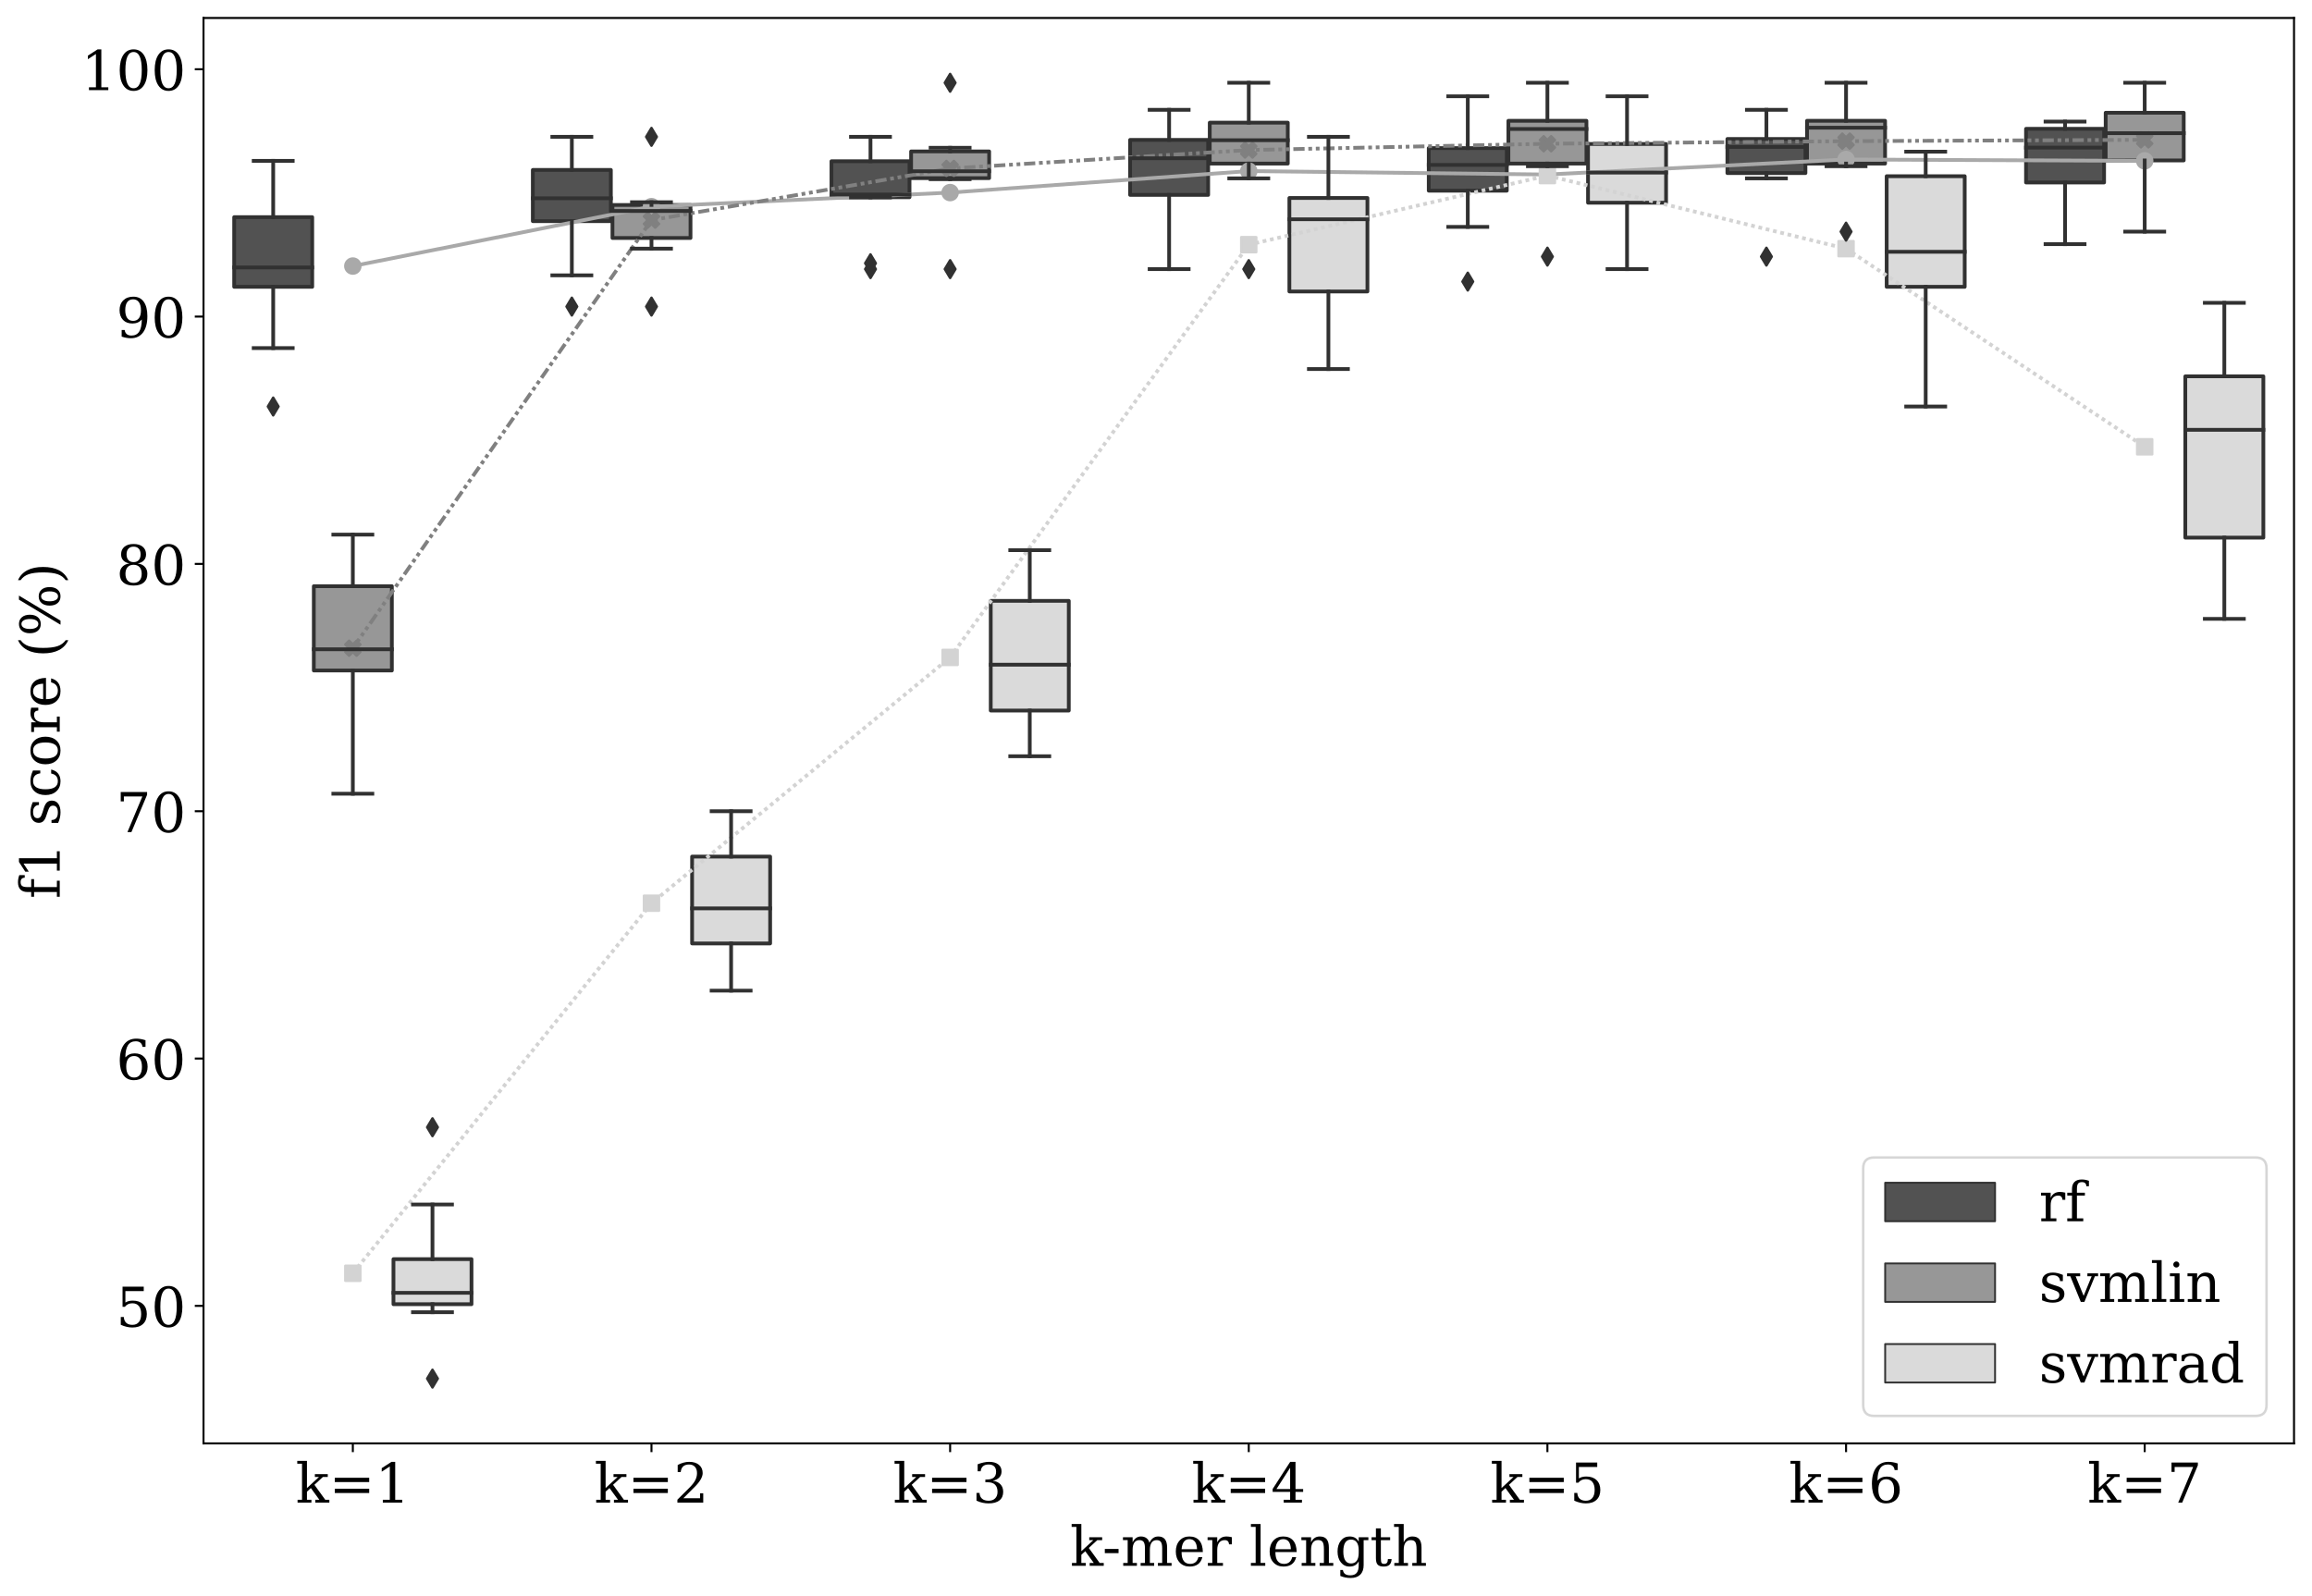 <?xml version="1.0" encoding="utf-8" standalone="no"?>
<!DOCTYPE svg PUBLIC "-//W3C//DTD SVG 1.1//EN"
  "http://www.w3.org/Graphics/SVG/1.1/DTD/svg11.dtd">
<!-- Created with matplotlib (https://matplotlib.org/) -->
<svg height="639.077pt" version="1.1" viewBox="0 0 925.684 639.077" width="925.684pt" xmlns="http://www.w3.org/2000/svg" xmlns:xlink="http://www.w3.org/1999/xlink">
 <defs>
  <style type="text/css">
*{stroke-linecap:butt;stroke-linejoin:round;}
  </style>
 </defs>
 <g id="figure_1">
  <g id="patch_1">
   <path d="M 0 639.077 
L 925.684 639.077 
L 925.684 0 
L 0 0 
z
" style="fill:#ffffff;"/>
  </g>
  <g id="axes_1">
   <g id="patch_2">
    <path d="M 81.484 577.98 
L 918.484 577.98 
L 918.484 7.2 
L 81.484 7.2 
z
" style="fill:#ffffff;"/>
   </g>
   <g id="patch_3">
    <path clip-path="url(#pf176495c13)" d="M 93.76 114.853 
L 125.008 114.853 
L 125.008 86.957 
L 93.76 86.957 
L 93.76 114.853 
z
" style="fill:#525252;stroke:#313131;stroke-linejoin:miter;stroke-width:1.5;"/>
   </g>
   <g id="patch_4">
    <path clip-path="url(#pf176495c13)" d="M 125.646 268.493 
L 156.894 268.493 
L 156.894 234.732 
L 125.646 234.732 
L 125.646 268.493 
z
" style="fill:#979797;stroke:#313131;stroke-linejoin:miter;stroke-width:1.5;"/>
   </g>
   <g id="patch_5">
    <path clip-path="url(#pf176495c13)" d="M 157.532 522.253 
L 188.78 522.253 
L 188.78 504.212 
L 157.532 504.212 
L 157.532 522.253 
z
" style="fill:#dadada;stroke:#313131;stroke-linejoin:miter;stroke-width:1.5;"/>
   </g>
   <g id="patch_6">
    <path clip-path="url(#pf176495c13)" d="M 213.332 88.557 
L 244.58 88.557 
L 244.58 68.045 
L 213.332 68.045 
L 213.332 88.557 
z
" style="fill:#525252;stroke:#313131;stroke-linejoin:miter;stroke-width:1.5;"/>
   </g>
   <g id="patch_7">
    <path clip-path="url(#pf176495c13)" d="M 245.218 95.298 
L 276.466 95.298 
L 276.466 82.076 
L 245.218 82.076 
L 245.218 95.298 
z
" style="fill:#979797;stroke:#313131;stroke-linejoin:miter;stroke-width:1.5;"/>
   </g>
   <g id="patch_8">
    <path clip-path="url(#pf176495c13)" d="M 277.103 377.789 
L 308.351 377.789 
L 308.351 343.011 
L 277.103 343.011 
L 277.103 377.789 
z
" style="fill:#dadada;stroke:#313131;stroke-linejoin:miter;stroke-width:1.5;"/>
   </g>
   <g id="patch_9">
    <path clip-path="url(#pf176495c13)" d="M 332.903 78.98 
L 364.151 78.98 
L 364.151 64.56 
L 332.903 64.56 
L 332.903 78.98 
z
" style="fill:#525252;stroke:#313131;stroke-linejoin:miter;stroke-width:1.5;"/>
   </g>
   <g id="patch_10">
    <path clip-path="url(#pf176495c13)" d="M 364.789 71.325 
L 396.037 71.325 
L 396.037 60.626 
L 364.789 60.626 
L 364.789 71.325 
z
" style="fill:#979797;stroke:#313131;stroke-linejoin:miter;stroke-width:1.5;"/>
   </g>
   <g id="patch_11">
    <path clip-path="url(#pf176495c13)" d="M 396.675 284.529 
L 427.923 284.529 
L 427.923 240.602 
L 396.675 240.602 
L 396.675 284.529 
z
" style="fill:#dadada;stroke:#313131;stroke-linejoin:miter;stroke-width:1.5;"/>
   </g>
   <g id="patch_12">
    <path clip-path="url(#pf176495c13)" d="M 452.475 78.046 
L 483.723 78.046 
L 483.723 56.014 
L 452.475 56.014 
L 452.475 78.046 
z
" style="fill:#525252;stroke:#313131;stroke-linejoin:miter;stroke-width:1.5;"/>
   </g>
   <g id="patch_13">
    <path clip-path="url(#pf176495c13)" d="M 484.36 65.506 
L 515.608 65.506 
L 515.608 49.118 
L 484.36 49.118 
L 484.36 65.506 
z
" style="fill:#979797;stroke:#313131;stroke-linejoin:miter;stroke-width:1.5;"/>
   </g>
   <g id="patch_14">
    <path clip-path="url(#pf176495c13)" d="M 516.246 116.715 
L 547.494 116.715 
L 547.494 79.281 
L 516.246 79.281 
L 516.246 116.715 
z
" style="fill:#dadada;stroke:#313131;stroke-linejoin:miter;stroke-width:1.5;"/>
   </g>
   <g id="patch_15">
    <path clip-path="url(#pf176495c13)" d="M 572.046 76.357 
L 603.294 76.357 
L 603.294 59.299 
L 572.046 59.299 
L 572.046 76.357 
z
" style="fill:#525252;stroke:#313131;stroke-linejoin:miter;stroke-width:1.5;"/>
   </g>
   <g id="patch_16">
    <path clip-path="url(#pf176495c13)" d="M 603.932 65.506 
L 635.18 65.506 
L 635.18 48.372 
L 603.932 48.372 
L 603.932 65.506 
z
" style="fill:#979797;stroke:#313131;stroke-linejoin:miter;stroke-width:1.5;"/>
   </g>
   <g id="patch_17">
    <path clip-path="url(#pf176495c13)" d="M 635.818 81.178 
L 667.066 81.178 
L 667.066 57.655 
L 635.818 57.655 
L 635.818 81.178 
z
" style="fill:#dadada;stroke:#313131;stroke-linejoin:miter;stroke-width:1.5;"/>
   </g>
   <g id="patch_18">
    <path clip-path="url(#pf176495c13)" d="M 691.618 69.308 
L 722.866 69.308 
L 722.866 55.645 
L 691.618 55.645 
L 691.618 69.308 
z
" style="fill:#525252;stroke:#313131;stroke-linejoin:miter;stroke-width:1.5;"/>
   </g>
   <g id="patch_19">
    <path clip-path="url(#pf176495c13)" d="M 723.503 65.506 
L 754.751 65.506 
L 754.751 48.367 
L 723.503 48.367 
L 723.503 65.506 
z
" style="fill:#979797;stroke:#313131;stroke-linejoin:miter;stroke-width:1.5;"/>
   </g>
   <g id="patch_20">
    <path clip-path="url(#pf176495c13)" d="M 755.389 114.855 
L 786.637 114.855 
L 786.637 70.554 
L 755.389 70.554 
L 755.389 114.855 
z
" style="fill:#dadada;stroke:#313131;stroke-linejoin:miter;stroke-width:1.5;"/>
   </g>
   <g id="patch_21">
    <path clip-path="url(#pf176495c13)" d="M 811.189 73.076 
L 842.437 73.076 
L 842.437 51.586 
L 811.189 51.586 
L 811.189 73.076 
z
" style="fill:#525252;stroke:#313131;stroke-linejoin:miter;stroke-width:1.5;"/>
   </g>
   <g id="patch_22">
    <path clip-path="url(#pf176495c13)" d="M 843.075 64.236 
L 874.323 64.236 
L 874.323 45.149 
L 843.075 45.149 
L 843.075 64.236 
z
" style="fill:#979797;stroke:#313131;stroke-linejoin:miter;stroke-width:1.5;"/>
   </g>
   <g id="patch_23">
    <path clip-path="url(#pf176495c13)" d="M 874.96 215.292 
L 906.208 215.292 
L 906.208 150.697 
L 874.96 150.697 
L 874.96 215.292 
z
" style="fill:#dadada;stroke:#313131;stroke-linejoin:miter;stroke-width:1.5;"/>
   </g>
   <g id="patch_24">
    <path clip-path="url(#pf176495c13)" d="M 141.27 1018.082 
L 141.27 1018.082 
L 141.27 1018.082 
L 141.27 1018.082 
z
" style="fill:#525252;stroke:#313131;stroke-linejoin:miter;stroke-width:0.75;"/>
   </g>
   <g id="patch_25">
    <path clip-path="url(#pf176495c13)" d="M 141.27 1018.082 
L 141.27 1018.082 
L 141.27 1018.082 
L 141.27 1018.082 
z
" style="fill:#979797;stroke:#313131;stroke-linejoin:miter;stroke-width:0.75;"/>
   </g>
   <g id="patch_26">
    <path clip-path="url(#pf176495c13)" d="M 141.27 1018.082 
L 141.27 1018.082 
L 141.27 1018.082 
L 141.27 1018.082 
z
" style="fill:#dadada;stroke:#313131;stroke-linejoin:miter;stroke-width:0.75;"/>
   </g>
   <g id="matplotlib.axis_1">
    <g id="xtick_1">
     <g id="line2d_1">
      <defs>
       <path d="M 0 0 
L 0 3.5 
" id="mbc4a686fc3" style="stroke:#000000;stroke-width:0.8;"/>
      </defs>
      <g>
       <use style="stroke:#000000;stroke-width:0.8;" x="141.27" xlink:href="#mbc4a686fc3" y="577.98"/>
      </g>
     </g>
     <g id="text_1">
      <!-- k=1 -->
      <defs>
       <path d="M 28.609 0 
L 3.422 0 
L 3.422 5.172 
L 11.531 5.172 
L 11.531 70.797 
L 2.875 70.797 
L 2.875 75.984 
L 20.516 75.984 
L 20.516 26.516 
L 42.391 46.688 
L 34.906 46.688 
L 34.906 51.906 
L 58.406 51.906 
L 58.406 46.688 
L 49.516 46.688 
L 34.078 32.422 
L 53.812 5.172 
L 61.281 5.172 
L 61.281 0 
L 35.688 0 
L 35.688 5.172 
L 43.109 5.172 
L 27.594 26.516 
L 20.516 19.922 
L 20.516 5.172 
L 28.609 5.172 
z
" id="DejaVuSerif-107"/>
       <path d="M 10.594 45.219 
L 73.188 45.219 
L 73.188 37.406 
L 10.594 37.406 
z
M 10.594 25.297 
L 73.188 25.297 
L 73.188 17.484 
L 10.594 17.484 
z
" id="DejaVuSerif-61"/>
       <path d="M 14.203 0 
L 14.203 5.172 
L 26.906 5.172 
L 26.906 65.828 
L 12.203 56.297 
L 12.203 62.703 
L 29.984 74.219 
L 36.719 74.219 
L 36.719 5.172 
L 49.422 5.172 
L 49.422 0 
z
" id="DejaVuSerif-49"/>
      </defs>
      <g transform="translate(118.388 601.697)scale(0.22 -0.22)">
       <use xlink:href="#DejaVuSerif-107"/>
       <use x="60.596" xlink:href="#DejaVuSerif-61"/>
       <use x="144.385" xlink:href="#DejaVuSerif-49"/>
      </g>
     </g>
    </g>
    <g id="xtick_2">
     <g id="line2d_2">
      <g>
       <use style="stroke:#000000;stroke-width:0.8;" x="260.842" xlink:href="#mbc4a686fc3" y="577.98"/>
      </g>
     </g>
     <g id="text_2">
      <!-- k=2 -->
      <defs>
       <path d="M 12.797 55.516 
L 7.328 55.516 
L 7.328 68.5 
Q 12.547 71.297 17.844 72.75 
Q 23.141 74.219 28.219 74.219 
Q 39.594 74.219 46.188 68.703 
Q 52.781 63.188 52.781 53.719 
Q 52.781 43.016 37.844 28.125 
Q 36.672 27 36.078 26.422 
L 17.672 8.016 
L 48.094 8.016 
L 48.094 17 
L 53.812 17 
L 53.812 0 
L 6.781 0 
L 6.781 5.328 
L 28.906 27.391 
Q 36.234 34.719 39.359 40.844 
Q 42.484 46.969 42.484 53.719 
Q 42.484 61.078 38.641 65.234 
Q 34.812 69.391 28.078 69.391 
Q 21.094 69.391 17.281 65.922 
Q 13.484 62.453 12.797 55.516 
z
" id="DejaVuSerif-50"/>
      </defs>
      <g transform="translate(237.96 601.697)scale(0.22 -0.22)">
       <use xlink:href="#DejaVuSerif-107"/>
       <use x="60.596" xlink:href="#DejaVuSerif-61"/>
       <use x="144.385" xlink:href="#DejaVuSerif-50"/>
      </g>
     </g>
    </g>
    <g id="xtick_3">
     <g id="line2d_3">
      <g>
       <use style="stroke:#000000;stroke-width:0.8;" x="380.413" xlink:href="#mbc4a686fc3" y="577.98"/>
      </g>
     </g>
     <g id="text_3">
      <!-- k=3 -->
      <defs>
       <path d="M 9.719 69.828 
Q 15.438 71.969 20.672 73.094 
Q 25.922 74.219 30.516 74.219 
Q 41.219 74.219 47.219 69.594 
Q 53.219 64.984 53.219 56.781 
Q 53.219 50.203 49.062 45.781 
Q 44.922 41.359 37.312 39.797 
Q 46.297 38.531 51.25 33.281 
Q 56.203 28.031 56.203 19.672 
Q 56.203 9.469 49.344 4.016 
Q 42.484 -1.422 29.594 -1.422 
Q 23.875 -1.422 18.422 -0.188 
Q 12.984 1.031 7.625 3.516 
L 7.625 17.672 
L 13.094 17.672 
Q 13.578 10.641 17.828 7.031 
Q 22.078 3.422 29.781 3.422 
Q 37.25 3.422 41.578 7.734 
Q 45.906 12.062 45.906 19.578 
Q 45.906 28.172 41.453 32.594 
Q 37.016 37.016 28.422 37.016 
L 23.781 37.016 
L 23.781 42 
L 26.219 42 
Q 34.766 42 39.031 45.531 
Q 43.312 49.078 43.312 56.203 
Q 43.312 62.594 39.797 65.984 
Q 36.281 69.391 29.688 69.391 
Q 23.094 69.391 19.453 66.266 
Q 15.828 63.141 15.188 56.984 
L 9.719 56.984 
z
" id="DejaVuSerif-51"/>
      </defs>
      <g transform="translate(357.531 601.697)scale(0.22 -0.22)">
       <use xlink:href="#DejaVuSerif-107"/>
       <use x="60.596" xlink:href="#DejaVuSerif-61"/>
       <use x="144.385" xlink:href="#DejaVuSerif-51"/>
      </g>
     </g>
    </g>
    <g id="xtick_4">
     <g id="line2d_4">
      <g>
       <use style="stroke:#000000;stroke-width:0.8;" x="499.984" xlink:href="#mbc4a686fc3" y="577.98"/>
      </g>
     </g>
     <g id="text_4">
      <!-- k=4 -->
      <defs>
       <path d="M 34.906 24.703 
L 34.906 63.484 
L 10.016 24.703 
z
M 56.391 0 
L 23.188 0 
L 23.188 5.172 
L 34.906 5.172 
L 34.906 19.484 
L 3.078 19.484 
L 3.078 24.812 
L 35.016 74.219 
L 44.672 74.219 
L 44.672 24.703 
L 58.594 24.703 
L 58.594 19.484 
L 44.672 19.484 
L 44.672 5.172 
L 56.391 5.172 
z
" id="DejaVuSerif-52"/>
      </defs>
      <g transform="translate(477.103 601.697)scale(0.22 -0.22)">
       <use xlink:href="#DejaVuSerif-107"/>
       <use x="60.596" xlink:href="#DejaVuSerif-61"/>
       <use x="144.385" xlink:href="#DejaVuSerif-52"/>
      </g>
     </g>
    </g>
    <g id="xtick_5">
     <g id="line2d_5">
      <g>
       <use style="stroke:#000000;stroke-width:0.8;" x="619.556" xlink:href="#mbc4a686fc3" y="577.98"/>
      </g>
     </g>
     <g id="text_5">
      <!-- k=5 -->
      <defs>
       <path d="M 50.297 72.906 
L 50.297 64.891 
L 16.891 64.891 
L 16.891 44 
Q 19.438 45.75 22.828 46.625 
Q 26.219 47.516 30.422 47.516 
Q 42.234 47.516 49.062 40.969 
Q 55.906 34.422 55.906 23.094 
Q 55.906 11.531 49 5.047 
Q 42.094 -1.422 29.594 -1.422 
Q 24.562 -1.422 19.281 -0.188 
Q 14.016 1.031 8.5 3.516 
L 8.5 17.672 
L 14.016 17.672 
Q 14.453 10.75 18.422 7.078 
Q 22.406 3.422 29.594 3.422 
Q 37.312 3.422 41.453 8.5 
Q 45.609 13.578 45.609 23.094 
Q 45.609 32.562 41.484 37.609 
Q 37.359 42.672 29.594 42.672 
Q 25.203 42.672 21.844 41.109 
Q 18.5 39.547 15.922 36.281 
L 11.719 36.281 
L 11.719 72.906 
z
" id="DejaVuSerif-53"/>
      </defs>
      <g transform="translate(596.674 601.697)scale(0.22 -0.22)">
       <use xlink:href="#DejaVuSerif-107"/>
       <use x="60.596" xlink:href="#DejaVuSerif-61"/>
       <use x="144.385" xlink:href="#DejaVuSerif-53"/>
      </g>
     </g>
    </g>
    <g id="xtick_6">
     <g id="line2d_6">
      <g>
       <use style="stroke:#000000;stroke-width:0.8;" x="739.127" xlink:href="#mbc4a686fc3" y="577.98"/>
      </g>
     </g>
     <g id="text_6">
      <!-- k=6 -->
      <defs>
       <path d="M 32.719 3.422 
Q 39.594 3.422 43.297 8.469 
Q 47.016 13.531 47.016 23 
Q 47.016 32.469 43.297 37.516 
Q 39.594 42.578 32.719 42.578 
Q 25.734 42.578 22.062 37.688 
Q 18.406 32.812 18.406 23.578 
Q 18.406 13.875 22.109 8.641 
Q 25.828 3.422 32.719 3.422 
z
M 16.797 40.141 
Q 20.125 43.797 24.312 45.594 
Q 28.516 47.406 33.797 47.406 
Q 44.672 47.406 51 40.859 
Q 57.328 34.328 57.328 23 
Q 57.328 11.922 50.516 5.25 
Q 43.703 -1.422 32.328 -1.422 
Q 19.969 -1.422 13.328 7.781 
Q 6.688 17 6.688 34.078 
Q 6.688 53.219 14.547 63.719 
Q 22.406 74.219 36.719 74.219 
Q 40.578 74.219 44.828 73.484 
Q 49.078 72.75 53.516 71.297 
L 53.516 59.281 
L 48 59.281 
Q 47.406 64.203 44.234 66.797 
Q 41.062 69.391 35.688 69.391 
Q 26.219 69.391 21.578 62.203 
Q 16.938 55.031 16.797 40.141 
z
" id="DejaVuSerif-54"/>
      </defs>
      <g transform="translate(716.246 601.697)scale(0.22 -0.22)">
       <use xlink:href="#DejaVuSerif-107"/>
       <use x="60.596" xlink:href="#DejaVuSerif-61"/>
       <use x="144.385" xlink:href="#DejaVuSerif-54"/>
      </g>
     </g>
    </g>
    <g id="xtick_7">
     <g id="line2d_7">
      <g>
       <use style="stroke:#000000;stroke-width:0.8;" x="858.699" xlink:href="#mbc4a686fc3" y="577.98"/>
      </g>
     </g>
     <g id="text_7">
      <!-- k=7 -->
      <defs>
       <path d="M 56.391 67.922 
L 27.875 0 
L 20.609 0 
L 47.797 64.891 
L 14.109 64.891 
L 14.109 55.906 
L 8.406 55.906 
L 8.406 72.906 
L 56.391 72.906 
z
" id="DejaVuSerif-55"/>
      </defs>
      <g transform="translate(835.817 601.697)scale(0.22 -0.22)">
       <use xlink:href="#DejaVuSerif-107"/>
       <use x="60.596" xlink:href="#DejaVuSerif-61"/>
       <use x="144.385" xlink:href="#DejaVuSerif-55"/>
      </g>
     </g>
    </g>
    <g id="text_8">
     <!-- k-mer length -->
     <defs>
      <path d="M 4.391 30.609 
L 29.391 30.609 
L 29.391 23 
L 4.391 23 
z
" id="DejaVuSerif-45"/>
      <path d="M 51.812 41.797 
Q 54.391 47.516 58.422 50.422 
Q 62.453 53.328 67.828 53.328 
Q 75.984 53.328 79.984 48.266 
Q 83.984 43.219 83.984 33.016 
L 83.984 5.172 
L 92.094 5.172 
L 92.094 0 
L 67.188 0 
L 67.188 5.172 
L 75 5.172 
L 75 31.984 
Q 75 39.938 72.656 43.312 
Q 70.312 46.688 64.891 46.688 
Q 58.891 46.688 55.734 42.141 
Q 52.594 37.594 52.594 28.906 
L 52.594 5.172 
L 60.406 5.172 
L 60.406 0 
L 35.797 0 
L 35.797 5.172 
L 43.609 5.172 
L 43.609 32.328 
Q 43.609 40.094 41.266 43.391 
Q 38.922 46.688 33.5 46.688 
Q 27.484 46.688 24.328 42.141 
Q 21.188 37.594 21.188 28.906 
L 21.188 5.172 
L 29 5.172 
L 29 0 
L 4.109 0 
L 4.109 5.172 
L 12.203 5.172 
L 12.203 46.781 
L 3.609 46.781 
L 3.609 51.906 
L 21.188 51.906 
L 21.188 42.672 
Q 23.688 47.859 27.531 50.594 
Q 31.391 53.328 36.281 53.328 
Q 42.328 53.328 46.375 50.312 
Q 50.438 47.312 51.812 41.797 
z
" id="DejaVuSerif-109"/>
      <path d="M 54.203 25 
L 15.484 25 
L 15.484 24.609 
Q 15.484 14.109 19.438 8.766 
Q 23.391 3.422 31.109 3.422 
Q 37.016 3.422 40.797 6.516 
Q 44.578 9.625 46.094 15.719 
L 53.328 15.719 
Q 51.172 7.172 45.375 2.875 
Q 39.594 -1.422 30.172 -1.422 
Q 18.797 -1.422 11.891 6.078 
Q 4.984 13.578 4.984 25.984 
Q 4.984 38.281 11.766 45.797 
Q 18.562 53.328 29.594 53.328 
Q 41.359 53.328 47.656 46.062 
Q 53.953 38.812 54.203 25 
z
M 43.609 30.172 
Q 43.312 39.266 39.766 43.875 
Q 36.234 48.484 29.594 48.484 
Q 23.391 48.484 19.828 43.844 
Q 16.266 39.203 15.484 30.172 
z
" id="DejaVuSerif-101"/>
      <path d="M 47.797 52 
L 47.797 39.016 
L 42.625 39.016 
Q 42.391 42.875 40.484 44.781 
Q 38.578 46.688 34.906 46.688 
Q 28.266 46.688 24.719 42.094 
Q 21.188 37.5 21.188 28.906 
L 21.188 5.172 
L 31.594 5.172 
L 31.594 0 
L 4.109 0 
L 4.109 5.172 
L 12.203 5.172 
L 12.203 46.781 
L 3.609 46.781 
L 3.609 51.906 
L 21.188 51.906 
L 21.188 42.672 
Q 23.828 48.094 27.969 50.703 
Q 32.125 53.328 38.094 53.328 
Q 40.281 53.328 42.703 52.984 
Q 45.125 52.641 47.797 52 
z
" id="DejaVuSerif-114"/>
      <path id="DejaVuSerif-32"/>
      <path d="M 20.516 5.172 
L 29 5.172 
L 29 0 
L 2.875 0 
L 2.875 5.172 
L 11.531 5.172 
L 11.531 70.797 
L 2.875 70.797 
L 2.875 75.984 
L 20.516 75.984 
z
" id="DejaVuSerif-108"/>
      <path d="M 4.109 0 
L 4.109 5.172 
L 12.203 5.172 
L 12.203 46.688 
L 3.609 46.688 
L 3.609 51.906 
L 21.188 51.906 
L 21.188 42.672 
Q 23.688 47.953 27.656 50.641 
Q 31.641 53.328 36.922 53.328 
Q 45.516 53.328 49.562 48.391 
Q 53.609 43.453 53.609 33.016 
L 53.609 5.172 
L 61.625 5.172 
L 61.625 0 
L 36.812 0 
L 36.812 5.172 
L 44.578 5.172 
L 44.578 30.172 
Q 44.578 39.703 42.234 43.234 
Q 39.891 46.781 33.984 46.781 
Q 27.734 46.781 24.453 42.203 
Q 21.188 37.641 21.188 28.906 
L 21.188 5.172 
L 29 5.172 
L 29 0 
z
" id="DejaVuSerif-110"/>
      <path d="M 52.484 46.688 
L 52.484 1.125 
Q 52.484 -10.062 46.328 -16.141 
Q 40.188 -22.219 28.812 -22.219 
Q 23.688 -22.219 19 -21.281 
Q 14.312 -20.359 10.016 -18.5 
L 10.016 -7.625 
L 14.703 -7.625 
Q 15.578 -12.703 18.844 -15.047 
Q 22.125 -17.391 28.219 -17.391 
Q 36.141 -17.391 39.812 -12.922 
Q 43.5 -8.453 43.5 1.125 
L 43.5 8.109 
Q 40.875 3.219 36.797 0.891 
Q 32.719 -1.422 26.703 -1.422 
Q 17.141 -1.422 11.062 6.172 
Q 4.984 13.766 4.984 25.984 
Q 4.984 38.188 11.031 45.75 
Q 17.094 53.328 26.703 53.328 
Q 32.719 53.328 36.797 51 
Q 40.875 48.688 43.5 43.797 
L 43.5 51.906 
L 61.078 51.906 
L 61.078 46.688 
z
M 43.5 28.516 
Q 43.5 37.844 39.906 42.766 
Q 36.328 47.703 29.5 47.703 
Q 22.562 47.703 19.016 42.234 
Q 15.484 36.766 15.484 25.984 
Q 15.484 15.234 19.016 9.719 
Q 22.562 4.203 29.5 4.203 
Q 36.328 4.203 39.906 9.109 
Q 43.5 14.016 43.5 23.391 
z
" id="DejaVuSerif-103"/>
      <path d="M 10.797 46.688 
L 2.875 46.688 
L 2.875 51.906 
L 10.797 51.906 
L 10.797 68.016 
L 19.828 68.016 
L 19.828 51.906 
L 36.719 51.906 
L 36.719 46.688 
L 19.828 46.688 
L 19.828 13.719 
Q 19.828 7.125 21.094 5.266 
Q 22.359 3.422 25.781 3.422 
Q 29.297 3.422 30.906 5.484 
Q 32.516 7.562 32.625 12.203 
L 39.406 12.203 
Q 39.016 5.125 35.547 1.844 
Q 32.078 -1.422 25 -1.422 
Q 17.234 -1.422 14.016 2.016 
Q 10.797 5.469 10.797 13.719 
z
" id="DejaVuSerif-116"/>
      <path d="M 4.109 0 
L 4.109 5.172 
L 12.203 5.172 
L 12.203 70.797 
L 3.609 70.797 
L 3.609 75.984 
L 21.188 75.984 
L 21.188 42.672 
Q 23.688 47.953 27.656 50.641 
Q 31.641 53.328 36.922 53.328 
Q 45.516 53.328 49.562 48.391 
Q 53.609 43.453 53.609 33.016 
L 53.609 5.172 
L 61.625 5.172 
L 61.625 0 
L 36.812 0 
L 36.812 5.172 
L 44.578 5.172 
L 44.578 30.172 
Q 44.578 39.703 42.25 43.188 
Q 39.938 46.688 33.984 46.688 
Q 27.734 46.688 24.453 42.141 
Q 21.188 37.594 21.188 28.906 
L 21.188 5.172 
L 29 5.172 
L 29 0 
z
" id="DejaVuSerif-104"/>
     </defs>
     <g transform="translate(428.438 626.988)scale(0.22 -0.22)">
      <use xlink:href="#DejaVuSerif-107"/>
      <use x="58.846" xlink:href="#DejaVuSerif-45"/>
      <use x="92.635" xlink:href="#DejaVuSerif-109"/>
      <use x="187.459" xlink:href="#DejaVuSerif-101"/>
      <use x="246.639" xlink:href="#DejaVuSerif-114"/>
      <use x="294.441" xlink:href="#DejaVuSerif-32"/>
      <use x="326.229" xlink:href="#DejaVuSerif-108"/>
      <use x="358.211" xlink:href="#DejaVuSerif-101"/>
      <use x="417.391" xlink:href="#DejaVuSerif-110"/>
      <use x="481.795" xlink:href="#DejaVuSerif-103"/>
      <use x="545.809" xlink:href="#DejaVuSerif-116"/>
      <use x="585.994" xlink:href="#DejaVuSerif-104"/>
     </g>
    </g>
   </g>
   <g id="matplotlib.axis_2">
    <g id="ytick_1">
     <g id="line2d_8">
      <defs>
       <path d="M 0 0 
L -3.5 0 
" id="ma533590481" style="stroke:#000000;stroke-width:0.8;"/>
      </defs>
      <g>
       <use style="stroke:#000000;stroke-width:0.8;" x="81.484" xlink:href="#ma533590481" y="522.908"/>
      </g>
     </g>
     <g id="text_9">
      <!-- 50 -->
      <defs>
       <path d="M 31.781 3.422 
Q 39.266 3.422 42.969 11.625 
Q 46.688 19.828 46.688 36.375 
Q 46.688 52.984 42.969 61.188 
Q 39.266 69.391 31.781 69.391 
Q 24.312 69.391 20.594 61.188 
Q 16.891 52.984 16.891 36.375 
Q 16.891 19.828 20.594 11.625 
Q 24.312 3.422 31.781 3.422 
z
M 31.781 -1.422 
Q 19.922 -1.422 13.25 8.531 
Q 6.594 18.5 6.594 36.375 
Q 6.594 54.297 13.25 64.25 
Q 19.922 74.219 31.781 74.219 
Q 43.703 74.219 50.344 64.25 
Q 56.984 54.297 56.984 36.375 
Q 56.984 18.5 50.344 8.531 
Q 43.703 -1.422 31.781 -1.422 
z
" id="DejaVuSerif-48"/>
      </defs>
      <g transform="translate(46.489 531.266)scale(0.22 -0.22)">
       <use xlink:href="#DejaVuSerif-53"/>
       <use x="63.623" xlink:href="#DejaVuSerif-48"/>
      </g>
     </g>
    </g>
    <g id="ytick_2">
     <g id="line2d_9">
      <g>
       <use style="stroke:#000000;stroke-width:0.8;" x="81.484" xlink:href="#ma533590481" y="423.873"/>
      </g>
     </g>
     <g id="text_10">
      <!-- 60 -->
      <g transform="translate(46.489 432.231)scale(0.22 -0.22)">
       <use xlink:href="#DejaVuSerif-54"/>
       <use x="63.623" xlink:href="#DejaVuSerif-48"/>
      </g>
     </g>
    </g>
    <g id="ytick_3">
     <g id="line2d_10">
      <g>
       <use style="stroke:#000000;stroke-width:0.8;" x="81.484" xlink:href="#ma533590481" y="324.838"/>
      </g>
     </g>
     <g id="text_11">
      <!-- 70 -->
      <g transform="translate(46.489 333.196)scale(0.22 -0.22)">
       <use xlink:href="#DejaVuSerif-55"/>
       <use x="63.623" xlink:href="#DejaVuSerif-48"/>
      </g>
     </g>
    </g>
    <g id="ytick_4">
     <g id="line2d_11">
      <g>
       <use style="stroke:#000000;stroke-width:0.8;" x="81.484" xlink:href="#ma533590481" y="225.803"/>
      </g>
     </g>
     <g id="text_12">
      <!-- 80 -->
      <defs>
       <path d="M 46.578 19.922 
Q 46.578 27.734 42.688 32.047 
Q 38.812 36.375 31.781 36.375 
Q 24.75 36.375 20.875 32.047 
Q 17 27.734 17 19.922 
Q 17 12.062 20.875 7.734 
Q 24.75 3.422 31.781 3.422 
Q 38.812 3.422 42.688 7.734 
Q 46.578 12.062 46.578 19.922 
z
M 44.578 55.328 
Q 44.578 61.969 41.203 65.672 
Q 37.844 69.391 31.781 69.391 
Q 25.781 69.391 22.391 65.672 
Q 19 61.969 19 55.328 
Q 19 48.641 22.391 44.922 
Q 25.781 41.219 31.781 41.219 
Q 37.844 41.219 41.203 44.922 
Q 44.578 48.641 44.578 55.328 
z
M 39.312 38.812 
Q 47.609 37.703 52.25 32.688 
Q 56.891 27.688 56.891 19.922 
Q 56.891 9.672 50.391 4.125 
Q 43.891 -1.422 31.781 -1.422 
Q 19.734 -1.422 13.203 4.125 
Q 6.688 9.672 6.688 19.922 
Q 6.688 27.688 11.328 32.688 
Q 15.969 37.703 24.312 38.812 
Q 16.938 40.141 13 44.406 
Q 9.078 48.688 9.078 55.328 
Q 9.078 64.109 15.125 69.156 
Q 21.188 74.219 31.781 74.219 
Q 42.391 74.219 48.438 69.156 
Q 54.5 64.109 54.5 55.328 
Q 54.5 48.688 50.562 44.406 
Q 46.625 40.141 39.312 38.812 
z
" id="DejaVuSerif-56"/>
      </defs>
      <g transform="translate(46.489 234.161)scale(0.22 -0.22)">
       <use xlink:href="#DejaVuSerif-56"/>
       <use x="63.623" xlink:href="#DejaVuSerif-48"/>
      </g>
     </g>
    </g>
    <g id="ytick_5">
     <g id="line2d_12">
      <g>
       <use style="stroke:#000000;stroke-width:0.8;" x="81.484" xlink:href="#ma533590481" y="126.768"/>
      </g>
     </g>
     <g id="text_13">
      <!-- 90 -->
      <defs>
       <path d="M 46.781 32.672 
Q 43.5 29 39.25 27.188 
Q 35.016 25.391 29.688 25.391 
Q 18.844 25.391 12.562 31.938 
Q 6.297 38.484 6.297 49.812 
Q 6.297 60.891 13.109 67.547 
Q 19.922 74.219 31.297 74.219 
Q 43.656 74.219 50.266 65.016 
Q 56.891 55.812 56.891 38.719 
Q 56.891 19.578 49.016 9.078 
Q 41.156 -1.422 26.906 -1.422 
Q 23.047 -1.422 18.797 -0.688 
Q 14.547 0.047 10.109 1.516 
L 10.109 13.625 
L 15.578 13.625 
Q 16.219 8.688 19.391 6.047 
Q 22.562 3.422 27.875 3.422 
Q 37.359 3.422 41.984 10.562 
Q 46.625 17.719 46.781 32.672 
z
M 30.906 69.391 
Q 23.969 69.391 20.281 64.328 
Q 16.609 59.281 16.609 49.812 
Q 16.609 40.328 20.281 35.25 
Q 23.969 30.172 30.906 30.172 
Q 37.844 30.172 41.531 35.078 
Q 45.219 39.984 45.219 49.219 
Q 45.219 58.938 41.5 64.156 
Q 37.797 69.391 30.906 69.391 
z
" id="DejaVuSerif-57"/>
      </defs>
      <g transform="translate(46.489 135.126)scale(0.22 -0.22)">
       <use xlink:href="#DejaVuSerif-57"/>
       <use x="63.623" xlink:href="#DejaVuSerif-48"/>
      </g>
     </g>
    </g>
    <g id="ytick_6">
     <g id="line2d_13">
      <g>
       <use style="stroke:#000000;stroke-width:0.8;" x="81.484" xlink:href="#ma533590481" y="27.733"/>
      </g>
     </g>
     <g id="text_14">
      <!-- 100 -->
      <g transform="translate(32.492 36.091)scale(0.22 -0.22)">
       <use xlink:href="#DejaVuSerif-49"/>
       <use x="63.623" xlink:href="#DejaVuSerif-48"/>
       <use x="127.246" xlink:href="#DejaVuSerif-48"/>
      </g>
     </g>
    </g>
    <g id="text_15">
     <!-- f1 score (%) -->
     <defs>
      <path d="M 43.016 63.719 
L 38.281 63.719 
Q 38.234 67.391 36.203 69.281 
Q 34.188 71.188 30.328 71.188 
Q 25.297 71.188 23.234 68.422 
Q 21.188 65.672 21.188 58.594 
L 21.188 51.906 
L 35.688 51.906 
L 35.688 46.688 
L 21.188 46.688 
L 21.188 5.172 
L 32.719 5.172 
L 32.719 0 
L 3.609 0 
L 3.609 5.172 
L 12.203 5.172 
L 12.203 46.688 
L 3.609 46.688 
L 3.609 51.906 
L 12.203 51.906 
L 12.203 58.406 
Q 12.203 67.094 16.719 71.531 
Q 21.234 75.984 29.984 75.984 
Q 33.25 75.984 36.516 75.391 
Q 39.797 74.812 43.016 73.578 
z
" id="DejaVuSerif-102"/>
      <path d="M 5.609 2.875 
L 5.609 14.984 
L 10.797 14.984 
Q 10.984 9.188 14.422 6.297 
Q 17.875 3.422 24.609 3.422 
Q 30.672 3.422 33.844 5.688 
Q 37.016 7.953 37.016 12.312 
Q 37.016 15.719 34.688 17.812 
Q 32.375 19.922 24.906 22.312 
L 18.406 24.516 
Q 11.719 26.656 8.719 29.875 
Q 5.719 33.109 5.719 38.094 
Q 5.719 45.219 10.938 49.266 
Q 16.156 53.328 25.391 53.328 
Q 29.5 53.328 34.031 52.25 
Q 38.578 51.172 43.406 49.125 
L 43.406 37.797 
L 38.234 37.797 
Q 38.031 42.828 34.703 45.656 
Q 31.391 48.484 25.688 48.484 
Q 20.016 48.484 17.109 46.484 
Q 14.203 44.484 14.203 40.484 
Q 14.203 37.203 16.406 35.219 
Q 18.609 33.25 25.203 31.203 
L 32.328 29 
Q 39.703 26.703 42.938 23.266 
Q 46.188 19.828 46.188 14.406 
Q 46.188 7.031 40.547 2.797 
Q 34.906 -1.422 25 -1.422 
Q 19.969 -1.422 15.188 -0.344 
Q 10.406 0.734 5.609 2.875 
z
" id="DejaVuSerif-115"/>
      <path d="M 51.422 15.578 
Q 49.516 7.281 44.094 2.922 
Q 38.672 -1.422 30.078 -1.422 
Q 18.75 -1.422 11.859 6.078 
Q 4.984 13.578 4.984 25.984 
Q 4.984 38.422 11.859 45.875 
Q 18.75 53.328 30.078 53.328 
Q 35.016 53.328 39.891 52.172 
Q 44.781 51.031 49.703 48.688 
L 49.703 35.406 
L 44.484 35.406 
Q 43.453 42.234 40.016 45.359 
Q 36.578 48.484 30.172 48.484 
Q 22.906 48.484 19.188 42.844 
Q 15.484 37.203 15.484 25.984 
Q 15.484 14.75 19.172 9.078 
Q 22.859 3.422 30.172 3.422 
Q 35.984 3.422 39.453 6.438 
Q 42.922 9.469 44.188 15.578 
z
" id="DejaVuSerif-99"/>
      <path d="M 30.078 3.422 
Q 37.312 3.422 40.984 9.125 
Q 44.672 14.844 44.672 25.984 
Q 44.672 37.109 40.984 42.797 
Q 37.312 48.484 30.078 48.484 
Q 22.859 48.484 19.172 42.797 
Q 15.484 37.109 15.484 25.984 
Q 15.484 14.844 19.188 9.125 
Q 22.906 3.422 30.078 3.422 
z
M 30.078 -1.422 
Q 18.75 -1.422 11.859 6.078 
Q 4.984 13.578 4.984 25.984 
Q 4.984 38.375 11.844 45.844 
Q 18.703 53.328 30.078 53.328 
Q 41.453 53.328 48.312 45.844 
Q 55.172 38.375 55.172 25.984 
Q 55.172 13.578 48.312 6.078 
Q 41.453 -1.422 30.078 -1.422 
z
" id="DejaVuSerif-111"/>
      <path d="M 31.891 -15.578 
Q 20.016 -10.25 13.953 1.297 
Q 7.906 12.844 7.906 30.172 
Q 7.906 47.562 13.953 59.109 
Q 20.016 70.656 31.891 75.984 
L 31.891 71.188 
Q 24.359 66.016 21.094 56.609 
Q 17.828 47.219 17.828 30.172 
Q 17.828 13.188 21.094 3.781 
Q 24.359 -5.609 31.891 -10.797 
z
" id="DejaVuSerif-40"/>
      <path d="M 22.406 69.672 
Q 18.109 69.672 15.688 65.625 
Q 13.281 61.578 13.281 54.297 
Q 13.281 47.125 15.75 43.016 
Q 18.219 38.922 22.406 38.922 
Q 26.562 38.922 28.969 43 
Q 31.391 47.078 31.391 54.297 
Q 31.391 61.531 28.969 65.594 
Q 26.562 69.672 22.406 69.672 
z
M 72.703 33.891 
Q 68.453 33.891 66.031 29.781 
Q 63.625 25.688 63.625 18.406 
Q 63.625 11.234 66.062 7.156 
Q 68.5 3.078 72.703 3.078 
Q 76.906 3.078 79.297 7.156 
Q 81.688 11.234 81.688 18.406 
Q 81.688 25.641 79.266 29.766 
Q 76.859 33.891 72.703 33.891 
z
M 72.703 38.281 
Q 80.422 38.281 84.953 32.906 
Q 89.5 27.547 89.5 18.406 
Q 89.5 9.281 84.938 3.922 
Q 80.375 -1.422 72.703 -1.422 
Q 64.891 -1.422 60.344 3.922 
Q 55.812 9.281 55.812 18.406 
Q 55.812 27.594 60.375 32.938 
Q 64.938 38.281 72.703 38.281 
z
M 66.609 74.219 
L 74.031 74.219 
L 28.422 -1.422 
L 21 -1.422 
z
M 22.312 74.219 
Q 30.031 74.219 34.609 68.875 
Q 39.203 63.531 39.203 54.391 
Q 39.203 45.172 34.641 39.844 
Q 30.078 34.516 22.312 34.516 
Q 14.547 34.516 10.031 39.859 
Q 5.516 45.219 5.516 54.391 
Q 5.516 63.484 10.047 68.844 
Q 14.594 74.219 22.312 74.219 
z
" id="DejaVuSerif-37"/>
      <path d="M 7.078 -15.578 
L 7.078 -10.797 
Q 14.594 -5.609 17.891 3.781 
Q 21.188 13.188 21.188 30.172 
Q 21.188 47.219 17.891 56.609 
Q 14.594 66.016 7.078 71.188 
L 7.078 75.984 
Q 19 70.656 25.047 59.109 
Q 31.109 47.562 31.109 30.172 
Q 31.109 12.844 25.047 1.297 
Q 19 -10.25 7.078 -15.578 
z
" id="DejaVuSerif-41"/>
     </defs>
     <g transform="translate(23.917 359.882)rotate(-90)scale(0.22 -0.22)">
      <use xlink:href="#DejaVuSerif-102"/>
      <use x="37.012" xlink:href="#DejaVuSerif-49"/>
      <use x="100.635" xlink:href="#DejaVuSerif-32"/>
      <use x="132.422" xlink:href="#DejaVuSerif-115"/>
      <use x="183.74" xlink:href="#DejaVuSerif-99"/>
      <use x="239.746" xlink:href="#DejaVuSerif-111"/>
      <use x="299.951" xlink:href="#DejaVuSerif-114"/>
      <use x="347.754" xlink:href="#DejaVuSerif-101"/>
      <use x="406.934" xlink:href="#DejaVuSerif-32"/>
      <use x="438.721" xlink:href="#DejaVuSerif-40"/>
      <use x="477.734" xlink:href="#DejaVuSerif-37"/>
      <use x="572.754" xlink:href="#DejaVuSerif-41"/>
     </g>
    </g>
   </g>
   <g id="line2d_14">
    <path clip-path="url(#pf176495c13)" d="M 141.27 106.539 
L 260.842 82.751 
L 380.413 77.118 
L 499.984 68.506 
L 619.556 69.88 
L 739.127 63.867 
L 858.699 64.411 
" style="fill:none;stroke:#a9a9a9;stroke-linecap:square;stroke-width:1.5;"/>
    <defs>
     <path d="M 0 3 
C 0.796 3 1.559 2.684 2.121 2.121 
C 2.684 1.559 3 0.796 3 0 
C 3 -0.796 2.684 -1.559 2.121 -2.121 
C 1.559 -2.684 0.796 -3 0 -3 
C -0.796 -3 -1.559 -2.684 -2.121 -2.121 
C -2.684 -1.559 -3 -0.796 -3 0 
C -3 0.796 -2.684 1.559 -2.121 2.121 
C -1.559 2.684 -0.796 3 0 3 
z
" id="mb276de7ebd" style="stroke:#a9a9a9;"/>
    </defs>
    <g clip-path="url(#pf176495c13)">
     <use style="fill:#a9a9a9;stroke:#a9a9a9;" x="141.27" xlink:href="#mb276de7ebd" y="106.539"/>
     <use style="fill:#a9a9a9;stroke:#a9a9a9;" x="260.842" xlink:href="#mb276de7ebd" y="82.751"/>
     <use style="fill:#a9a9a9;stroke:#a9a9a9;" x="380.413" xlink:href="#mb276de7ebd" y="77.118"/>
     <use style="fill:#a9a9a9;stroke:#a9a9a9;" x="499.984" xlink:href="#mb276de7ebd" y="68.506"/>
     <use style="fill:#a9a9a9;stroke:#a9a9a9;" x="619.556" xlink:href="#mb276de7ebd" y="69.88"/>
     <use style="fill:#a9a9a9;stroke:#a9a9a9;" x="739.127" xlink:href="#mb276de7ebd" y="63.867"/>
     <use style="fill:#a9a9a9;stroke:#a9a9a9;" x="858.699" xlink:href="#mb276de7ebd" y="64.411"/>
    </g>
   </g>
   <g id="line2d_15">
    <path clip-path="url(#pf176495c13)" d="M 141.27 259.563 
L 260.842 88.147 
L 380.413 67.457 
L 499.984 60.082 
L 619.556 57.563 
L 739.127 56.521 
L 858.699 55.994 
" style="fill:none;stroke:#808080;stroke-dasharray:4.5,1.5,1.5,1.5,1.5,1.5;stroke-dashoffset:0;stroke-width:1.5;"/>
    <defs>
     <path d="M -1.5 3 
L 0 1.5 
L 1.5 3 
L 3 1.5 
L 1.5 0 
L 3 -1.5 
L 1.5 -3 
L 0 -1.5 
L -1.5 -3 
L -3 -1.5 
L -1.5 0 
L -3 1.5 
z
" id="ma3a1097c43" style="stroke:#808080;stroke-linejoin:miter;"/>
    </defs>
    <g clip-path="url(#pf176495c13)">
     <use style="fill:#808080;stroke:#808080;stroke-linejoin:miter;" x="141.27" xlink:href="#ma3a1097c43" y="259.563"/>
     <use style="fill:#808080;stroke:#808080;stroke-linejoin:miter;" x="260.842" xlink:href="#ma3a1097c43" y="88.147"/>
     <use style="fill:#808080;stroke:#808080;stroke-linejoin:miter;" x="380.413" xlink:href="#ma3a1097c43" y="67.457"/>
     <use style="fill:#808080;stroke:#808080;stroke-linejoin:miter;" x="499.984" xlink:href="#ma3a1097c43" y="60.082"/>
     <use style="fill:#808080;stroke:#808080;stroke-linejoin:miter;" x="619.556" xlink:href="#ma3a1097c43" y="57.563"/>
     <use style="fill:#808080;stroke:#808080;stroke-linejoin:miter;" x="739.127" xlink:href="#ma3a1097c43" y="56.521"/>
     <use style="fill:#808080;stroke:#808080;stroke-linejoin:miter;" x="858.699" xlink:href="#ma3a1097c43" y="55.994"/>
    </g>
   </g>
   <g id="line2d_16">
    <path clip-path="url(#pf176495c13)" d="M 141.27 509.868 
L 260.842 361.67 
L 380.413 263.247 
L 499.984 97.978 
L 619.556 70.297 
L 739.127 99.569 
L 858.699 178.913 
" style="fill:none;stroke:#d3d3d3;stroke-dasharray:1.5,1.5;stroke-dashoffset:0;stroke-width:1.5;"/>
    <defs>
     <path d="M -3 3 
L 3 3 
L 3 -3 
L -3 -3 
z
" id="ma1cc839d72" style="stroke:#d3d3d3;stroke-linejoin:miter;"/>
    </defs>
    <g clip-path="url(#pf176495c13)">
     <use style="fill:#d3d3d3;stroke:#d3d3d3;stroke-linejoin:miter;" x="141.27" xlink:href="#ma1cc839d72" y="509.868"/>
     <use style="fill:#d3d3d3;stroke:#d3d3d3;stroke-linejoin:miter;" x="260.842" xlink:href="#ma1cc839d72" y="361.67"/>
     <use style="fill:#d3d3d3;stroke:#d3d3d3;stroke-linejoin:miter;" x="380.413" xlink:href="#ma1cc839d72" y="263.247"/>
     <use style="fill:#d3d3d3;stroke:#d3d3d3;stroke-linejoin:miter;" x="499.984" xlink:href="#ma1cc839d72" y="97.978"/>
     <use style="fill:#d3d3d3;stroke:#d3d3d3;stroke-linejoin:miter;" x="619.556" xlink:href="#ma1cc839d72" y="70.297"/>
     <use style="fill:#d3d3d3;stroke:#d3d3d3;stroke-linejoin:miter;" x="739.127" xlink:href="#ma1cc839d72" y="99.569"/>
     <use style="fill:#d3d3d3;stroke:#d3d3d3;stroke-linejoin:miter;" x="858.699" xlink:href="#ma1cc839d72" y="178.913"/>
    </g>
   </g>
   <g id="line2d_17">
    <path clip-path="url(#pf176495c13)" d="M 109.384 114.853 
L 109.384 139.39 
" style="fill:none;stroke:#313131;stroke-linecap:square;stroke-width:1.5;"/>
   </g>
   <g id="line2d_18">
    <path clip-path="url(#pf176495c13)" d="M 109.384 86.957 
L 109.384 64.412 
" style="fill:none;stroke:#313131;stroke-linecap:square;stroke-width:1.5;"/>
   </g>
   <g id="line2d_19">
    <path clip-path="url(#pf176495c13)" d="M 101.572 139.39 
L 117.196 139.39 
" style="fill:none;stroke:#313131;stroke-linecap:square;stroke-width:1.5;"/>
   </g>
   <g id="line2d_20">
    <path clip-path="url(#pf176495c13)" d="M 101.572 64.412 
L 117.196 64.412 
" style="fill:none;stroke:#313131;stroke-linecap:square;stroke-width:1.5;"/>
   </g>
   <g id="line2d_21">
    <defs>
     <path d="M -0 3.536 
L 2.121 0 
L -0 -3.536 
L -2.121 -0 
z
" id="mf2e1344e7b" style="stroke:#313131;stroke-linejoin:miter;"/>
    </defs>
    <g clip-path="url(#pf176495c13)">
     <use style="fill:#313131;stroke:#313131;stroke-linejoin:miter;" x="109.384" xlink:href="#mf2e1344e7b" y="162.78"/>
    </g>
   </g>
   <g id="line2d_22">
    <path clip-path="url(#pf176495c13)" d="M 141.27 268.493 
L 141.27 317.835 
" style="fill:none;stroke:#313131;stroke-linecap:square;stroke-width:1.5;"/>
   </g>
   <g id="line2d_23">
    <path clip-path="url(#pf176495c13)" d="M 141.27 234.732 
L 141.27 214.089 
" style="fill:none;stroke:#313131;stroke-linecap:square;stroke-width:1.5;"/>
   </g>
   <g id="line2d_24">
    <path clip-path="url(#pf176495c13)" d="M 133.458 317.835 
L 149.082 317.835 
" style="fill:none;stroke:#313131;stroke-linecap:square;stroke-width:1.5;"/>
   </g>
   <g id="line2d_25">
    <path clip-path="url(#pf176495c13)" d="M 133.458 214.089 
L 149.082 214.089 
" style="fill:none;stroke:#313131;stroke-linecap:square;stroke-width:1.5;"/>
   </g>
   <g id="line2d_26"/>
   <g id="line2d_27">
    <path clip-path="url(#pf176495c13)" d="M 173.156 522.253 
L 173.156 525.447 
" style="fill:none;stroke:#313131;stroke-linecap:square;stroke-width:1.5;"/>
   </g>
   <g id="line2d_28">
    <path clip-path="url(#pf176495c13)" d="M 173.156 504.212 
L 173.156 482.319 
" style="fill:none;stroke:#313131;stroke-linecap:square;stroke-width:1.5;"/>
   </g>
   <g id="line2d_29">
    <path clip-path="url(#pf176495c13)" d="M 165.344 525.447 
L 180.968 525.447 
" style="fill:none;stroke:#313131;stroke-linecap:square;stroke-width:1.5;"/>
   </g>
   <g id="line2d_30">
    <path clip-path="url(#pf176495c13)" d="M 165.344 482.319 
L 180.968 482.319 
" style="fill:none;stroke:#313131;stroke-linecap:square;stroke-width:1.5;"/>
   </g>
   <g id="line2d_31">
    <g clip-path="url(#pf176495c13)">
     <use style="fill:#313131;stroke:#313131;stroke-linejoin:miter;" x="173.156" xlink:href="#mf2e1344e7b" y="552.035"/>
     <use style="fill:#313131;stroke:#313131;stroke-linejoin:miter;" x="173.156" xlink:href="#mf2e1344e7b" y="451.382"/>
    </g>
   </g>
   <g id="line2d_32">
    <path clip-path="url(#pf176495c13)" d="M 228.956 88.557 
L 228.956 110.262 
" style="fill:none;stroke:#313131;stroke-linecap:square;stroke-width:1.5;"/>
   </g>
   <g id="line2d_33">
    <path clip-path="url(#pf176495c13)" d="M 228.956 68.045 
L 228.956 54.792 
" style="fill:none;stroke:#313131;stroke-linecap:square;stroke-width:1.5;"/>
   </g>
   <g id="line2d_34">
    <path clip-path="url(#pf176495c13)" d="M 221.144 110.262 
L 236.768 110.262 
" style="fill:none;stroke:#313131;stroke-linecap:square;stroke-width:1.5;"/>
   </g>
   <g id="line2d_35">
    <path clip-path="url(#pf176495c13)" d="M 221.144 54.792 
L 236.768 54.792 
" style="fill:none;stroke:#313131;stroke-linecap:square;stroke-width:1.5;"/>
   </g>
   <g id="line2d_36">
    <g clip-path="url(#pf176495c13)">
     <use style="fill:#313131;stroke:#313131;stroke-linejoin:miter;" x="228.956" xlink:href="#mf2e1344e7b" y="122.766"/>
    </g>
   </g>
   <g id="line2d_37">
    <path clip-path="url(#pf176495c13)" d="M 260.842 95.298 
L 260.842 99.572 
" style="fill:none;stroke:#313131;stroke-linecap:square;stroke-width:1.5;"/>
   </g>
   <g id="line2d_38">
    <path clip-path="url(#pf176495c13)" d="M 260.842 82.076 
L 260.842 80.977 
" style="fill:none;stroke:#313131;stroke-linecap:square;stroke-width:1.5;"/>
   </g>
   <g id="line2d_39">
    <path clip-path="url(#pf176495c13)" d="M 253.03 99.572 
L 268.654 99.572 
" style="fill:none;stroke:#313131;stroke-linecap:square;stroke-width:1.5;"/>
   </g>
   <g id="line2d_40">
    <path clip-path="url(#pf176495c13)" d="M 253.03 80.977 
L 268.654 80.977 
" style="fill:none;stroke:#313131;stroke-linecap:square;stroke-width:1.5;"/>
   </g>
   <g id="line2d_41">
    <g clip-path="url(#pf176495c13)">
     <use style="fill:#313131;stroke:#313131;stroke-linejoin:miter;" x="260.842" xlink:href="#mf2e1344e7b" y="122.766"/>
     <use style="fill:#313131;stroke:#313131;stroke-linejoin:miter;" x="260.842" xlink:href="#mf2e1344e7b" y="54.792"/>
    </g>
   </g>
   <g id="line2d_42">
    <path clip-path="url(#pf176495c13)" d="M 292.727 377.789 
L 292.727 396.687 
" style="fill:none;stroke:#313131;stroke-linecap:square;stroke-width:1.5;"/>
   </g>
   <g id="line2d_43">
    <path clip-path="url(#pf176495c13)" d="M 292.727 343.011 
L 292.727 324.838 
" style="fill:none;stroke:#313131;stroke-linecap:square;stroke-width:1.5;"/>
   </g>
   <g id="line2d_44">
    <path clip-path="url(#pf176495c13)" d="M 284.915 396.687 
L 300.539 396.687 
" style="fill:none;stroke:#313131;stroke-linecap:square;stroke-width:1.5;"/>
   </g>
   <g id="line2d_45">
    <path clip-path="url(#pf176495c13)" d="M 284.915 324.838 
L 300.539 324.838 
" style="fill:none;stroke:#313131;stroke-linecap:square;stroke-width:1.5;"/>
   </g>
   <g id="line2d_46"/>
   <g id="line2d_47">
    <path clip-path="url(#pf176495c13)" d="M 348.527 78.98 
L 348.527 79.046 
" style="fill:none;stroke:#313131;stroke-linecap:square;stroke-width:1.5;"/>
   </g>
   <g id="line2d_48">
    <path clip-path="url(#pf176495c13)" d="M 348.527 64.56 
L 348.527 54.792 
" style="fill:none;stroke:#313131;stroke-linecap:square;stroke-width:1.5;"/>
   </g>
   <g id="line2d_49">
    <path clip-path="url(#pf176495c13)" d="M 340.715 79.046 
L 356.339 79.046 
" style="fill:none;stroke:#313131;stroke-linecap:square;stroke-width:1.5;"/>
   </g>
   <g id="line2d_50">
    <path clip-path="url(#pf176495c13)" d="M 340.715 54.792 
L 356.339 54.792 
" style="fill:none;stroke:#313131;stroke-linecap:square;stroke-width:1.5;"/>
   </g>
   <g id="line2d_51">
    <g clip-path="url(#pf176495c13)">
     <use style="fill:#313131;stroke:#313131;stroke-linejoin:miter;" x="348.527" xlink:href="#mf2e1344e7b" y="105.407"/>
     <use style="fill:#313131;stroke:#313131;stroke-linejoin:miter;" x="348.527" xlink:href="#mf2e1344e7b" y="107.761"/>
    </g>
   </g>
   <g id="line2d_52">
    <path clip-path="url(#pf176495c13)" d="M 380.413 71.325 
L 380.413 71.748 
" style="fill:none;stroke:#313131;stroke-linecap:square;stroke-width:1.5;"/>
   </g>
   <g id="line2d_53">
    <path clip-path="url(#pf176495c13)" d="M 380.413 60.626 
L 380.413 59.172 
" style="fill:none;stroke:#313131;stroke-linecap:square;stroke-width:1.5;"/>
   </g>
   <g id="line2d_54">
    <path clip-path="url(#pf176495c13)" d="M 372.601 71.748 
L 388.225 71.748 
" style="fill:none;stroke:#313131;stroke-linecap:square;stroke-width:1.5;"/>
   </g>
   <g id="line2d_55">
    <path clip-path="url(#pf176495c13)" d="M 372.601 59.172 
L 388.225 59.172 
" style="fill:none;stroke:#313131;stroke-linecap:square;stroke-width:1.5;"/>
   </g>
   <g id="line2d_56">
    <g clip-path="url(#pf176495c13)">
     <use style="fill:#313131;stroke:#313131;stroke-linejoin:miter;" x="380.413" xlink:href="#mf2e1344e7b" y="107.761"/>
     <use style="fill:#313131;stroke:#313131;stroke-linejoin:miter;" x="380.413" xlink:href="#mf2e1344e7b" y="33.145"/>
    </g>
   </g>
   <g id="line2d_57">
    <path clip-path="url(#pf176495c13)" d="M 412.299 284.529 
L 412.299 302.83 
" style="fill:none;stroke:#313131;stroke-linecap:square;stroke-width:1.5;"/>
   </g>
   <g id="line2d_58">
    <path clip-path="url(#pf176495c13)" d="M 412.299 240.602 
L 412.299 220.301 
" style="fill:none;stroke:#313131;stroke-linecap:square;stroke-width:1.5;"/>
   </g>
   <g id="line2d_59">
    <path clip-path="url(#pf176495c13)" d="M 404.487 302.83 
L 420.111 302.83 
" style="fill:none;stroke:#313131;stroke-linecap:square;stroke-width:1.5;"/>
   </g>
   <g id="line2d_60">
    <path clip-path="url(#pf176495c13)" d="M 404.487 220.301 
L 420.111 220.301 
" style="fill:none;stroke:#313131;stroke-linecap:square;stroke-width:1.5;"/>
   </g>
   <g id="line2d_61"/>
   <g id="line2d_62">
    <path clip-path="url(#pf176495c13)" d="M 468.099 78.046 
L 468.099 107.761 
" style="fill:none;stroke:#313131;stroke-linecap:square;stroke-width:1.5;"/>
   </g>
   <g id="line2d_63">
    <path clip-path="url(#pf176495c13)" d="M 468.099 56.014 
L 468.099 43.968 
" style="fill:none;stroke:#313131;stroke-linecap:square;stroke-width:1.5;"/>
   </g>
   <g id="line2d_64">
    <path clip-path="url(#pf176495c13)" d="M 460.287 107.761 
L 475.911 107.761 
" style="fill:none;stroke:#313131;stroke-linecap:square;stroke-width:1.5;"/>
   </g>
   <g id="line2d_65">
    <path clip-path="url(#pf176495c13)" d="M 460.287 43.968 
L 475.911 43.968 
" style="fill:none;stroke:#313131;stroke-linecap:square;stroke-width:1.5;"/>
   </g>
   <g id="line2d_66"/>
   <g id="line2d_67">
    <path clip-path="url(#pf176495c13)" d="M 499.984 65.506 
L 499.984 71.425 
" style="fill:none;stroke:#313131;stroke-linecap:square;stroke-width:1.5;"/>
   </g>
   <g id="line2d_68">
    <path clip-path="url(#pf176495c13)" d="M 499.984 49.118 
L 499.984 33.145 
" style="fill:none;stroke:#313131;stroke-linecap:square;stroke-width:1.5;"/>
   </g>
   <g id="line2d_69">
    <path clip-path="url(#pf176495c13)" d="M 492.172 71.425 
L 507.796 71.425 
" style="fill:none;stroke:#313131;stroke-linecap:square;stroke-width:1.5;"/>
   </g>
   <g id="line2d_70">
    <path clip-path="url(#pf176495c13)" d="M 492.172 33.145 
L 507.796 33.145 
" style="fill:none;stroke:#313131;stroke-linecap:square;stroke-width:1.5;"/>
   </g>
   <g id="line2d_71">
    <g clip-path="url(#pf176495c13)">
     <use style="fill:#313131;stroke:#313131;stroke-linejoin:miter;" x="499.984" xlink:href="#mf2e1344e7b" y="107.761"/>
    </g>
   </g>
   <g id="line2d_72">
    <path clip-path="url(#pf176495c13)" d="M 531.87 116.715 
L 531.87 147.775 
" style="fill:none;stroke:#313131;stroke-linecap:square;stroke-width:1.5;"/>
   </g>
   <g id="line2d_73">
    <path clip-path="url(#pf176495c13)" d="M 531.87 79.281 
L 531.87 54.792 
" style="fill:none;stroke:#313131;stroke-linecap:square;stroke-width:1.5;"/>
   </g>
   <g id="line2d_74">
    <path clip-path="url(#pf176495c13)" d="M 524.058 147.775 
L 539.682 147.775 
" style="fill:none;stroke:#313131;stroke-linecap:square;stroke-width:1.5;"/>
   </g>
   <g id="line2d_75">
    <path clip-path="url(#pf176495c13)" d="M 524.058 54.792 
L 539.682 54.792 
" style="fill:none;stroke:#313131;stroke-linecap:square;stroke-width:1.5;"/>
   </g>
   <g id="line2d_76"/>
   <g id="line2d_77">
    <path clip-path="url(#pf176495c13)" d="M 587.67 76.357 
L 587.67 90.843 
" style="fill:none;stroke:#313131;stroke-linecap:square;stroke-width:1.5;"/>
   </g>
   <g id="line2d_78">
    <path clip-path="url(#pf176495c13)" d="M 587.67 59.299 
L 587.67 38.556 
" style="fill:none;stroke:#313131;stroke-linecap:square;stroke-width:1.5;"/>
   </g>
   <g id="line2d_79">
    <path clip-path="url(#pf176495c13)" d="M 579.858 90.843 
L 595.482 90.843 
" style="fill:none;stroke:#313131;stroke-linecap:square;stroke-width:1.5;"/>
   </g>
   <g id="line2d_80">
    <path clip-path="url(#pf176495c13)" d="M 579.858 38.556 
L 595.482 38.556 
" style="fill:none;stroke:#313131;stroke-linecap:square;stroke-width:1.5;"/>
   </g>
   <g id="line2d_81">
    <g clip-path="url(#pf176495c13)">
     <use style="fill:#313131;stroke:#313131;stroke-linejoin:miter;" x="587.67" xlink:href="#mf2e1344e7b" y="112.763"/>
    </g>
   </g>
   <g id="line2d_82">
    <path clip-path="url(#pf176495c13)" d="M 619.556 65.506 
L 619.556 66.57 
" style="fill:none;stroke:#313131;stroke-linecap:square;stroke-width:1.5;"/>
   </g>
   <g id="line2d_83">
    <path clip-path="url(#pf176495c13)" d="M 619.556 48.372 
L 619.556 33.145 
" style="fill:none;stroke:#313131;stroke-linecap:square;stroke-width:1.5;"/>
   </g>
   <g id="line2d_84">
    <path clip-path="url(#pf176495c13)" d="M 611.744 66.57 
L 627.368 66.57 
" style="fill:none;stroke:#313131;stroke-linecap:square;stroke-width:1.5;"/>
   </g>
   <g id="line2d_85">
    <path clip-path="url(#pf176495c13)" d="M 611.744 33.145 
L 627.368 33.145 
" style="fill:none;stroke:#313131;stroke-linecap:square;stroke-width:1.5;"/>
   </g>
   <g id="line2d_86">
    <g clip-path="url(#pf176495c13)">
     <use style="fill:#313131;stroke:#313131;stroke-linejoin:miter;" x="619.556" xlink:href="#mf2e1344e7b" y="102.759"/>
    </g>
   </g>
   <g id="line2d_87">
    <path clip-path="url(#pf176495c13)" d="M 651.442 81.178 
L 651.442 107.761 
" style="fill:none;stroke:#313131;stroke-linecap:square;stroke-width:1.5;"/>
   </g>
   <g id="line2d_88">
    <path clip-path="url(#pf176495c13)" d="M 651.442 57.655 
L 651.442 38.556 
" style="fill:none;stroke:#313131;stroke-linecap:square;stroke-width:1.5;"/>
   </g>
   <g id="line2d_89">
    <path clip-path="url(#pf176495c13)" d="M 643.63 107.761 
L 659.254 107.761 
" style="fill:none;stroke:#313131;stroke-linecap:square;stroke-width:1.5;"/>
   </g>
   <g id="line2d_90">
    <path clip-path="url(#pf176495c13)" d="M 643.63 38.556 
L 659.254 38.556 
" style="fill:none;stroke:#313131;stroke-linecap:square;stroke-width:1.5;"/>
   </g>
   <g id="line2d_91"/>
   <g id="line2d_92">
    <path clip-path="url(#pf176495c13)" d="M 707.242 69.308 
L 707.242 71.425 
" style="fill:none;stroke:#313131;stroke-linecap:square;stroke-width:1.5;"/>
   </g>
   <g id="line2d_93">
    <path clip-path="url(#pf176495c13)" d="M 707.242 55.645 
L 707.242 43.968 
" style="fill:none;stroke:#313131;stroke-linecap:square;stroke-width:1.5;"/>
   </g>
   <g id="line2d_94">
    <path clip-path="url(#pf176495c13)" d="M 699.43 71.425 
L 715.054 71.425 
" style="fill:none;stroke:#313131;stroke-linecap:square;stroke-width:1.5;"/>
   </g>
   <g id="line2d_95">
    <path clip-path="url(#pf176495c13)" d="M 699.43 43.968 
L 715.054 43.968 
" style="fill:none;stroke:#313131;stroke-linecap:square;stroke-width:1.5;"/>
   </g>
   <g id="line2d_96">
    <g clip-path="url(#pf176495c13)">
     <use style="fill:#313131;stroke:#313131;stroke-linejoin:miter;" x="707.242" xlink:href="#mf2e1344e7b" y="102.759"/>
    </g>
   </g>
   <g id="line2d_97">
    <path clip-path="url(#pf176495c13)" d="M 739.127 65.506 
L 739.127 66.57 
" style="fill:none;stroke:#313131;stroke-linecap:square;stroke-width:1.5;"/>
   </g>
   <g id="line2d_98">
    <path clip-path="url(#pf176495c13)" d="M 739.127 48.367 
L 739.127 33.145 
" style="fill:none;stroke:#313131;stroke-linecap:square;stroke-width:1.5;"/>
   </g>
   <g id="line2d_99">
    <path clip-path="url(#pf176495c13)" d="M 731.315 66.57 
L 746.939 66.57 
" style="fill:none;stroke:#313131;stroke-linecap:square;stroke-width:1.5;"/>
   </g>
   <g id="line2d_100">
    <path clip-path="url(#pf176495c13)" d="M 731.315 33.145 
L 746.939 33.145 
" style="fill:none;stroke:#313131;stroke-linecap:square;stroke-width:1.5;"/>
   </g>
   <g id="line2d_101">
    <g clip-path="url(#pf176495c13)">
     <use style="fill:#313131;stroke:#313131;stroke-linejoin:miter;" x="739.127" xlink:href="#mf2e1344e7b" y="92.756"/>
    </g>
   </g>
   <g id="line2d_102">
    <path clip-path="url(#pf176495c13)" d="M 771.013 114.855 
L 771.013 162.78 
" style="fill:none;stroke:#313131;stroke-linecap:square;stroke-width:1.5;"/>
   </g>
   <g id="line2d_103">
    <path clip-path="url(#pf176495c13)" d="M 771.013 70.554 
L 771.013 60.744 
" style="fill:none;stroke:#313131;stroke-linecap:square;stroke-width:1.5;"/>
   </g>
   <g id="line2d_104">
    <path clip-path="url(#pf176495c13)" d="M 763.201 162.78 
L 778.825 162.78 
" style="fill:none;stroke:#313131;stroke-linecap:square;stroke-width:1.5;"/>
   </g>
   <g id="line2d_105">
    <path clip-path="url(#pf176495c13)" d="M 763.201 60.744 
L 778.825 60.744 
" style="fill:none;stroke:#313131;stroke-linecap:square;stroke-width:1.5;"/>
   </g>
   <g id="line2d_106"/>
   <g id="line2d_107">
    <path clip-path="url(#pf176495c13)" d="M 826.813 73.076 
L 826.813 97.758 
" style="fill:none;stroke:#313131;stroke-linecap:square;stroke-width:1.5;"/>
   </g>
   <g id="line2d_108">
    <path clip-path="url(#pf176495c13)" d="M 826.813 51.586 
L 826.813 48.693 
" style="fill:none;stroke:#313131;stroke-linecap:square;stroke-width:1.5;"/>
   </g>
   <g id="line2d_109">
    <path clip-path="url(#pf176495c13)" d="M 819.001 97.758 
L 834.625 97.758 
" style="fill:none;stroke:#313131;stroke-linecap:square;stroke-width:1.5;"/>
   </g>
   <g id="line2d_110">
    <path clip-path="url(#pf176495c13)" d="M 819.001 48.693 
L 834.625 48.693 
" style="fill:none;stroke:#313131;stroke-linecap:square;stroke-width:1.5;"/>
   </g>
   <g id="line2d_111"/>
   <g id="line2d_112">
    <path clip-path="url(#pf176495c13)" d="M 858.699 64.236 
L 858.699 92.756 
" style="fill:none;stroke:#313131;stroke-linecap:square;stroke-width:1.5;"/>
   </g>
   <g id="line2d_113">
    <path clip-path="url(#pf176495c13)" d="M 858.699 45.149 
L 858.699 33.145 
" style="fill:none;stroke:#313131;stroke-linecap:square;stroke-width:1.5;"/>
   </g>
   <g id="line2d_114">
    <path clip-path="url(#pf176495c13)" d="M 850.887 92.756 
L 866.511 92.756 
" style="fill:none;stroke:#313131;stroke-linecap:square;stroke-width:1.5;"/>
   </g>
   <g id="line2d_115">
    <path clip-path="url(#pf176495c13)" d="M 850.887 33.145 
L 866.511 33.145 
" style="fill:none;stroke:#313131;stroke-linecap:square;stroke-width:1.5;"/>
   </g>
   <g id="line2d_116"/>
   <g id="line2d_117">
    <path clip-path="url(#pf176495c13)" d="M 890.584 215.292 
L 890.584 247.81 
" style="fill:none;stroke:#313131;stroke-linecap:square;stroke-width:1.5;"/>
   </g>
   <g id="line2d_118">
    <path clip-path="url(#pf176495c13)" d="M 890.584 150.697 
L 890.584 121.266 
" style="fill:none;stroke:#313131;stroke-linecap:square;stroke-width:1.5;"/>
   </g>
   <g id="line2d_119">
    <path clip-path="url(#pf176495c13)" d="M 882.772 247.81 
L 898.396 247.81 
" style="fill:none;stroke:#313131;stroke-linecap:square;stroke-width:1.5;"/>
   </g>
   <g id="line2d_120">
    <path clip-path="url(#pf176495c13)" d="M 882.772 121.266 
L 898.396 121.266 
" style="fill:none;stroke:#313131;stroke-linecap:square;stroke-width:1.5;"/>
   </g>
   <g id="line2d_121"/>
   <g id="line2d_122">
    <path clip-path="url(#pf176495c13)" d="M 93.76 107.088 
L 125.008 107.088 
" style="fill:none;stroke:#313131;stroke-linecap:square;stroke-width:1.5;"/>
   </g>
   <g id="line2d_123">
    <path clip-path="url(#pf176495c13)" d="M 125.646 259.998 
L 156.894 259.998 
" style="fill:none;stroke:#313131;stroke-linecap:square;stroke-width:1.5;"/>
   </g>
   <g id="line2d_124">
    <path clip-path="url(#pf176495c13)" d="M 157.532 517.693 
L 188.78 517.693 
" style="fill:none;stroke:#313131;stroke-linecap:square;stroke-width:1.5;"/>
   </g>
   <g id="line2d_125">
    <path clip-path="url(#pf176495c13)" d="M 213.332 79.389 
L 244.58 79.389 
" style="fill:none;stroke:#313131;stroke-linecap:square;stroke-width:1.5;"/>
   </g>
   <g id="line2d_126">
    <path clip-path="url(#pf176495c13)" d="M 245.218 84.485 
L 276.466 84.485 
" style="fill:none;stroke:#313131;stroke-linecap:square;stroke-width:1.5;"/>
   </g>
   <g id="line2d_127">
    <path clip-path="url(#pf176495c13)" d="M 277.103 363.737 
L 308.351 363.737 
" style="fill:none;stroke:#313131;stroke-linecap:square;stroke-width:1.5;"/>
   </g>
   <g id="line2d_128">
    <path clip-path="url(#pf176495c13)" d="M 332.903 77.885 
L 364.151 77.885 
" style="fill:none;stroke:#313131;stroke-linecap:square;stroke-width:1.5;"/>
   </g>
   <g id="line2d_129">
    <path clip-path="url(#pf176495c13)" d="M 364.789 68.573 
L 396.037 68.573 
" style="fill:none;stroke:#313131;stroke-linecap:square;stroke-width:1.5;"/>
   </g>
   <g id="line2d_130">
    <path clip-path="url(#pf176495c13)" d="M 396.675 266.164 
L 427.923 266.164 
" style="fill:none;stroke:#313131;stroke-linecap:square;stroke-width:1.5;"/>
   </g>
   <g id="line2d_131">
    <path clip-path="url(#pf176495c13)" d="M 452.475 63.375 
L 483.723 63.375 
" style="fill:none;stroke:#313131;stroke-linecap:square;stroke-width:1.5;"/>
   </g>
   <g id="line2d_132">
    <path clip-path="url(#pf176495c13)" d="M 484.36 56.147 
L 515.608 56.147 
" style="fill:none;stroke:#313131;stroke-linecap:square;stroke-width:1.5;"/>
   </g>
   <g id="line2d_133">
    <path clip-path="url(#pf176495c13)" d="M 516.246 87.805 
L 547.494 87.805 
" style="fill:none;stroke:#313131;stroke-linecap:square;stroke-width:1.5;"/>
   </g>
   <g id="line2d_134">
    <path clip-path="url(#pf176495c13)" d="M 572.046 66.034 
L 603.294 66.034 
" style="fill:none;stroke:#313131;stroke-linecap:square;stroke-width:1.5;"/>
   </g>
   <g id="line2d_135">
    <path clip-path="url(#pf176495c13)" d="M 603.932 51.656 
L 635.18 51.656 
" style="fill:none;stroke:#313131;stroke-linecap:square;stroke-width:1.5;"/>
   </g>
   <g id="line2d_136">
    <path clip-path="url(#pf176495c13)" d="M 635.818 69.112 
L 667.066 69.112 
" style="fill:none;stroke:#313131;stroke-linecap:square;stroke-width:1.5;"/>
   </g>
   <g id="line2d_137">
    <path clip-path="url(#pf176495c13)" d="M 691.618 58.847 
L 722.866 58.847 
" style="fill:none;stroke:#313131;stroke-linecap:square;stroke-width:1.5;"/>
   </g>
   <g id="line2d_138">
    <path clip-path="url(#pf176495c13)" d="M 723.503 51.144 
L 754.751 51.144 
" style="fill:none;stroke:#313131;stroke-linecap:square;stroke-width:1.5;"/>
   </g>
   <g id="line2d_139">
    <path clip-path="url(#pf176495c13)" d="M 755.389 100.827 
L 786.637 100.827 
" style="fill:none;stroke:#313131;stroke-linecap:square;stroke-width:1.5;"/>
   </g>
   <g id="line2d_140">
    <path clip-path="url(#pf176495c13)" d="M 811.189 59.1 
L 842.437 59.1 
" style="fill:none;stroke:#313131;stroke-linecap:square;stroke-width:1.5;"/>
   </g>
   <g id="line2d_141">
    <path clip-path="url(#pf176495c13)" d="M 843.075 53.323 
L 874.323 53.323 
" style="fill:none;stroke:#313131;stroke-linecap:square;stroke-width:1.5;"/>
   </g>
   <g id="line2d_142">
    <path clip-path="url(#pf176495c13)" d="M 874.96 172.106 
L 906.208 172.106 
" style="fill:none;stroke:#313131;stroke-linecap:square;stroke-width:1.5;"/>
   </g>
   <g id="patch_27">
    <path d="M 81.484 577.98 
L 81.484 7.2 
" style="fill:none;stroke:#000000;stroke-linecap:square;stroke-linejoin:miter;stroke-width:0.8;"/>
   </g>
   <g id="patch_28">
    <path d="M 918.484 577.98 
L 918.484 7.2 
" style="fill:none;stroke:#000000;stroke-linecap:square;stroke-linejoin:miter;stroke-width:0.8;"/>
   </g>
   <g id="patch_29">
    <path d="M 81.484 577.98 
L 918.484 577.98 
" style="fill:none;stroke:#000000;stroke-linecap:square;stroke-linejoin:miter;stroke-width:0.8;"/>
   </g>
   <g id="patch_30">
    <path d="M 81.484 7.2 
L 918.484 7.2 
" style="fill:none;stroke:#000000;stroke-linecap:square;stroke-linejoin:miter;stroke-width:0.8;"/>
   </g>
   <g id="legend_1">
    <g id="patch_31">
     <path d="M 750.387 566.98 
L 903.084 566.98 
Q 907.484 566.98 907.484 562.58 
L 907.484 467.904 
Q 907.484 463.504 903.084 463.504 
L 750.387 463.504 
Q 745.987 463.504 745.987 467.904 
L 745.987 562.58 
Q 745.987 566.98 750.387 566.98 
z
" style="fill:#ffffff;opacity:0.8;stroke:#cccccc;stroke-linejoin:miter;"/>
    </g>
    <g id="patch_32">
     <path d="M 754.787 489.021 
L 798.787 489.021 
L 798.787 473.621 
L 754.787 473.621 
z
" style="fill:#525252;stroke:#313131;stroke-linejoin:miter;stroke-width:0.75;"/>
    </g>
    <g id="text_16">
     <!-- rf -->
     <g transform="translate(816.387 489.021)scale(0.22 -0.22)">
      <use xlink:href="#DejaVuSerif-114"/>
      <use x="47.803" xlink:href="#DejaVuSerif-102"/>
     </g>
    </g>
    <g id="patch_33">
     <path d="M 754.787 521.313 
L 798.787 521.313 
L 798.787 505.913 
L 754.787 505.913 
z
" style="fill:#979797;stroke:#313131;stroke-linejoin:miter;stroke-width:0.75;"/>
    </g>
    <g id="text_17">
     <!-- svmlin -->
     <defs>
      <path d="M 24.703 0 
L 5.609 46.688 
L -0.297 46.688 
L -0.297 51.906 
L 23.578 51.906 
L 23.578 46.688 
L 15.281 46.688 
L 29.891 10.984 
L 44.484 46.688 
L 36.719 46.688 
L 36.719 51.906 
L 56.203 51.906 
L 56.203 46.688 
L 50.391 46.688 
L 31.297 0 
z
" id="DejaVuSerif-118"/>
      <path d="M 9.719 68.016 
Q 9.719 70.266 11.344 71.922 
Q 12.984 73.578 15.281 73.578 
Q 17.531 73.578 19.156 71.922 
Q 20.797 70.266 20.797 68.016 
Q 20.797 65.719 19.188 64.109 
Q 17.578 62.5 15.281 62.5 
Q 12.984 62.5 11.344 64.109 
Q 9.719 65.719 9.719 68.016 
z
M 21.188 5.172 
L 29.688 5.172 
L 29.688 0 
L 3.609 0 
L 3.609 5.172 
L 12.203 5.172 
L 12.203 46.688 
L 3.609 46.688 
L 3.609 51.906 
L 21.188 51.906 
z
" id="DejaVuSerif-105"/>
     </defs>
     <g transform="translate(816.387 521.313)scale(0.22 -0.22)">
      <use xlink:href="#DejaVuSerif-115"/>
      <use x="51.318" xlink:href="#DejaVuSerif-118"/>
      <use x="107.812" xlink:href="#DejaVuSerif-109"/>
      <use x="202.637" xlink:href="#DejaVuSerif-108"/>
      <use x="234.619" xlink:href="#DejaVuSerif-105"/>
      <use x="266.602" xlink:href="#DejaVuSerif-110"/>
     </g>
    </g>
    <g id="patch_34">
     <path d="M 754.787 553.605 
L 798.787 553.605 
L 798.787 538.205 
L 754.787 538.205 
z
" style="fill:#dadada;stroke:#313131;stroke-linejoin:miter;stroke-width:0.75;"/>
    </g>
    <g id="text_18">
     <!-- svmrad -->
     <defs>
      <path d="M 39.797 16.312 
L 39.797 27.297 
L 28.219 27.297 
Q 21.531 27.297 18.25 24.406 
Q 14.984 21.531 14.984 15.578 
Q 14.984 10.156 18.297 6.984 
Q 21.625 3.812 27.297 3.812 
Q 32.906 3.812 36.344 7.281 
Q 39.797 10.75 39.797 16.312 
z
M 48.781 32.422 
L 48.781 5.172 
L 56.781 5.172 
L 56.781 0 
L 39.797 0 
L 39.797 5.609 
Q 36.812 2 32.906 0.281 
Q 29 -1.422 23.781 -1.422 
Q 15.141 -1.422 10.062 3.172 
Q 4.984 7.766 4.984 15.578 
Q 4.984 23.641 10.797 28.078 
Q 16.609 32.516 27.203 32.516 
L 39.797 32.516 
L 39.797 36.078 
Q 39.797 42 36.203 45.234 
Q 32.625 48.484 26.125 48.484 
Q 20.75 48.484 17.578 46.047 
Q 14.406 43.609 13.625 38.812 
L 8.984 38.812 
L 8.984 49.312 
Q 13.672 51.312 18.094 52.312 
Q 22.516 53.328 26.703 53.328 
Q 37.5 53.328 43.141 47.969 
Q 48.781 42.625 48.781 32.422 
z
" id="DejaVuSerif-97"/>
      <path d="M 52.484 5.172 
L 61.078 5.172 
L 61.078 0 
L 43.5 0 
L 43.5 8.109 
Q 40.875 3.219 36.797 0.891 
Q 32.719 -1.422 26.703 -1.422 
Q 17.141 -1.422 11.062 6.172 
Q 4.984 13.766 4.984 25.984 
Q 4.984 38.188 11.031 45.75 
Q 17.094 53.328 26.703 53.328 
Q 32.719 53.328 36.797 51 
Q 40.875 48.688 43.5 43.797 
L 43.5 70.797 
L 35.016 70.797 
L 35.016 75.984 
L 52.484 75.984 
z
M 43.5 23.391 
L 43.5 28.516 
Q 43.5 37.844 39.906 42.766 
Q 36.328 47.703 29.5 47.703 
Q 22.562 47.703 19.016 42.234 
Q 15.484 36.766 15.484 25.984 
Q 15.484 15.234 19.016 9.719 
Q 22.562 4.203 29.5 4.203 
Q 36.328 4.203 39.906 9.109 
Q 43.5 14.016 43.5 23.391 
z
" id="DejaVuSerif-100"/>
     </defs>
     <g transform="translate(816.387 553.605)scale(0.22 -0.22)">
      <use xlink:href="#DejaVuSerif-115"/>
      <use x="51.318" xlink:href="#DejaVuSerif-118"/>
      <use x="107.812" xlink:href="#DejaVuSerif-109"/>
      <use x="202.637" xlink:href="#DejaVuSerif-114"/>
      <use x="250.439" xlink:href="#DejaVuSerif-97"/>
      <use x="310.059" xlink:href="#DejaVuSerif-100"/>
     </g>
    </g>
   </g>
  </g>
 </g>
 <defs>
  <clipPath id="pf176495c13">
   <rect height="570.78" width="837" x="81.484" y="7.2"/>
  </clipPath>
 </defs>
</svg>
